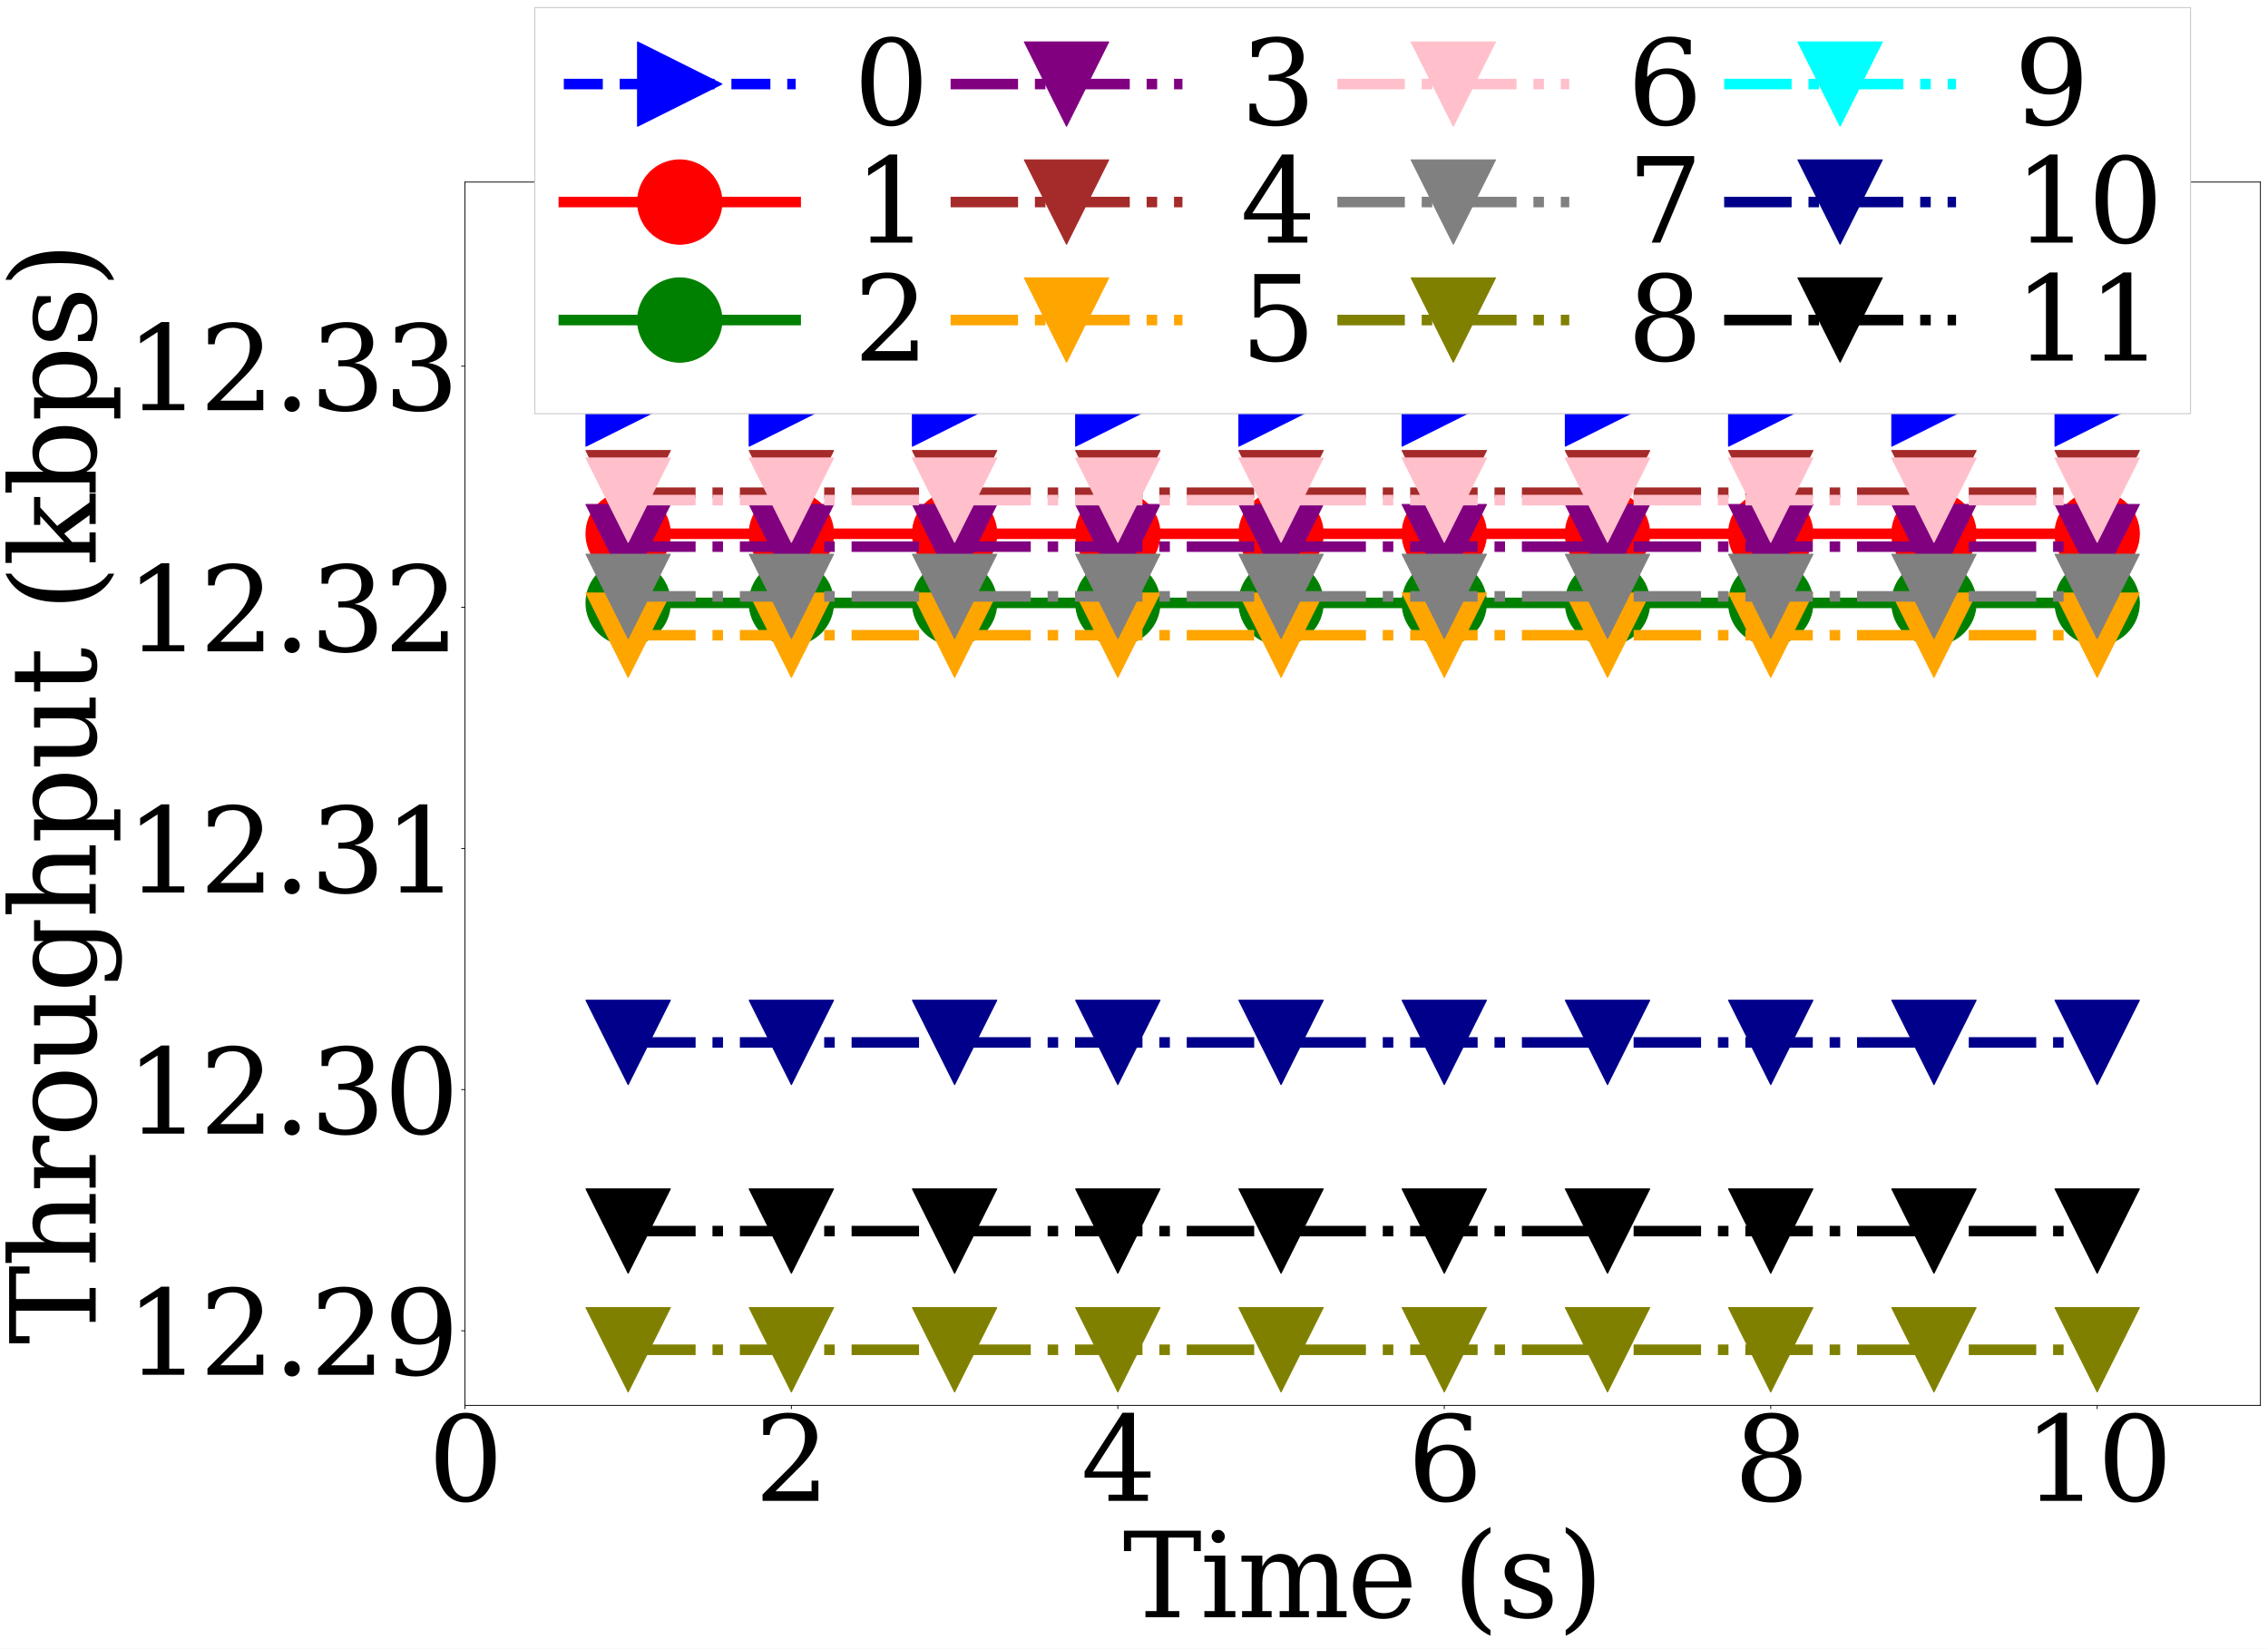 <?xml version="1.0" encoding="utf-8" standalone="no"?>
<!DOCTYPE svg PUBLIC "-//W3C//DTD SVG 1.1//EN"
  "http://www.w3.org/Graphics/SVG/1.1/DTD/svg11.dtd">
<svg xmlns:xlink="http://www.w3.org/1999/xlink" width="2151.923pt" height="1564.803pt" viewBox="0 0 2151.923 1564.803" xmlns="http://www.w3.org/2000/svg" version="1.1">
 <rect x="0" y="0" width="2151.923" height="1564.803" fill="#333333" stroke="none"/>
 <defs>
  <style type="text/css">*{stroke-linejoin: round; stroke-linecap: butt}</style>
 </defs>
 <g id="figure_1">
  <g id="patch_1">
   <path d="M 0 1564.803 
L 2151.923 1564.803 
L 2151.923 0 
L 0 0 
z
" style="fill: #ffffff; stroke: #ffffff; stroke-linejoin: miter"/>
  </g>
  <g id="axes_1">
   <g id="patch_2">
    <path d="M 441.133 1333.684 
L 2144.723 1333.684 
L 2144.723 172.773 
L 441.133 172.773 
z
" style="fill: #ffffff"/>
   </g>
   <g id="matplotlib.axis_1">
    <g id="xtick_1">
     <g id="line2d_1">
      <defs>
       <path id="m728b910c43" d="M 0 0 
L 0 3.5 
" style="stroke: #000000; stroke-width: 0.8"/>
      </defs>
      <g>
       <use xlink:href="#m728b910c43" x="441.133" y="1333.684" style="stroke: #000000; stroke-width: 0.8"/>
      </g>
     </g>
     <g id="text_1">
      <!-- 0 -->
      <g transform="translate(406.139 1424.267) scale(1.1 -1.1)">
       <defs>
        <path id="DejaVuSerif-30" d="M 2034 219 
Q 2513 219 2750 744 
Q 2988 1269 2988 2328 
Q 2988 3391 2750 3916 
Q 2513 4441 2034 4441 
Q 1556 4441 1318 3916 
Q 1081 3391 1081 2328 
Q 1081 1269 1318 744 
Q 1556 219 2034 219 
z
M 2034 -91 
Q 1275 -91 848 546 
Q 422 1184 422 2328 
Q 422 3475 848 4112 
Q 1275 4750 2034 4750 
Q 2797 4750 3222 4112 
Q 3647 3475 3647 2328 
Q 3647 1184 3222 546 
Q 2797 -91 2034 -91 
z
" transform="scale(0.016)"/>
       </defs>
       <use xlink:href="#DejaVuSerif-30"/>
      </g>
     </g>
    </g>
    <g id="xtick_2">
     <g id="line2d_2">
      <g>
       <use xlink:href="#m728b910c43" x="750.876" y="1333.684" style="stroke: #000000; stroke-width: 0.8"/>
      </g>
     </g>
     <g id="text_2">
      <!-- 2 -->
      <g transform="translate(715.883 1424.267) scale(1.1 -1.1)">
       <defs>
        <path id="DejaVuSerif-32" d="M 819 3553 
L 469 3553 
L 469 4384 
Q 803 4563 1142 4656 
Q 1481 4750 1806 4750 
Q 2534 4750 2956 4397 
Q 3378 4044 3378 3438 
Q 3378 2753 2422 1800 
Q 2347 1728 2309 1691 
L 1131 513 
L 3078 513 
L 3078 1088 
L 3444 1088 
L 3444 0 
L 434 0 
L 434 341 
L 1850 1753 
Q 2319 2222 2519 2614 
Q 2719 3006 2719 3438 
Q 2719 3909 2473 4175 
Q 2228 4441 1797 4441 
Q 1350 4441 1106 4219 
Q 863 3997 819 3553 
z
" transform="scale(0.016)"/>
       </defs>
       <use xlink:href="#DejaVuSerif-32"/>
      </g>
     </g>
    </g>
    <g id="xtick_3">
     <g id="line2d_3">
      <g>
       <use xlink:href="#m728b910c43" x="1060.62" y="1333.684" style="stroke: #000000; stroke-width: 0.8"/>
      </g>
     </g>
     <g id="text_3">
      <!-- 4 -->
      <g transform="translate(1025.626 1424.267) scale(1.1 -1.1)">
       <defs>
        <path id="DejaVuSerif-34" d="M 2234 1581 
L 2234 4063 
L 641 1581 
L 2234 1581 
z
M 3609 0 
L 1484 0 
L 1484 331 
L 2234 331 
L 2234 1247 
L 197 1247 
L 197 1588 
L 2241 4750 
L 2859 4750 
L 2859 1581 
L 3750 1581 
L 3750 1247 
L 2859 1247 
L 2859 331 
L 3609 331 
L 3609 0 
z
" transform="scale(0.016)"/>
       </defs>
       <use xlink:href="#DejaVuSerif-34"/>
      </g>
     </g>
    </g>
    <g id="xtick_4">
     <g id="line2d_4">
      <g>
       <use xlink:href="#m728b910c43" x="1370.364" y="1333.684" style="stroke: #000000; stroke-width: 0.8"/>
      </g>
     </g>
     <g id="text_4">
      <!-- 6 -->
      <g transform="translate(1335.37 1424.267) scale(1.1 -1.1)">
       <defs>
        <path id="DejaVuSerif-36" d="M 2094 219 
Q 2534 219 2771 542 
Q 3009 866 3009 1472 
Q 3009 2078 2771 2401 
Q 2534 2725 2094 2725 
Q 1647 2725 1412 2412 
Q 1178 2100 1178 1509 
Q 1178 888 1415 553 
Q 1653 219 2094 219 
z
M 1075 2569 
Q 1288 2803 1556 2918 
Q 1825 3034 2163 3034 
Q 2859 3034 3264 2615 
Q 3669 2197 3669 1472 
Q 3669 763 3233 336 
Q 2797 -91 2069 -91 
Q 1278 -91 853 498 
Q 428 1088 428 2181 
Q 428 3406 931 4078 
Q 1434 4750 2350 4750 
Q 2597 4750 2869 4703 
Q 3141 4656 3425 4563 
L 3425 3794 
L 3072 3794 
Q 3034 4109 2831 4275 
Q 2628 4441 2284 4441 
Q 1678 4441 1381 3981 
Q 1084 3522 1075 2569 
z
" transform="scale(0.016)"/>
       </defs>
       <use xlink:href="#DejaVuSerif-36"/>
      </g>
     </g>
    </g>
    <g id="xtick_5">
     <g id="line2d_5">
      <g>
       <use xlink:href="#m728b910c43" x="1680.107" y="1333.684" style="stroke: #000000; stroke-width: 0.8"/>
      </g>
     </g>
     <g id="text_5">
      <!-- 8 -->
      <g transform="translate(1645.114 1424.267) scale(1.1 -1.1)">
       <defs>
        <path id="DejaVuSerif-38" d="M 2981 1275 
Q 2981 1775 2732 2051 
Q 2484 2328 2034 2328 
Q 1584 2328 1336 2051 
Q 1088 1775 1088 1275 
Q 1088 772 1336 495 
Q 1584 219 2034 219 
Q 2484 219 2732 495 
Q 2981 772 2981 1275 
z
M 2853 3541 
Q 2853 3966 2637 4203 
Q 2422 4441 2034 4441 
Q 1650 4441 1433 4203 
Q 1216 3966 1216 3541 
Q 1216 3113 1433 2875 
Q 1650 2638 2034 2638 
Q 2422 2638 2637 2875 
Q 2853 3113 2853 3541 
z
M 2516 2484 
Q 3047 2413 3344 2092 
Q 3641 1772 3641 1275 
Q 3641 619 3225 264 
Q 2809 -91 2034 -91 
Q 1263 -91 845 264 
Q 428 619 428 1275 
Q 428 1772 725 2092 
Q 1022 2413 1556 2484 
Q 1084 2569 832 2842 
Q 581 3116 581 3541 
Q 581 4103 968 4426 
Q 1356 4750 2034 4750 
Q 2713 4750 3100 4426 
Q 3488 4103 3488 3541 
Q 3488 3116 3236 2842 
Q 2984 2569 2516 2484 
z
" transform="scale(0.016)"/>
       </defs>
       <use xlink:href="#DejaVuSerif-38"/>
      </g>
     </g>
    </g>
    <g id="xtick_6">
     <g id="line2d_6">
      <g>
       <use xlink:href="#m728b910c43" x="1989.851" y="1333.684" style="stroke: #000000; stroke-width: 0.8"/>
      </g>
     </g>
     <g id="text_6">
      <!-- 10 -->
      <g transform="translate(1919.863 1424.267) scale(1.1 -1.1)">
       <defs>
        <path id="DejaVuSerif-31" d="M 909 0 
L 909 331 
L 1722 331 
L 1722 4213 
L 781 3603 
L 781 4013 
L 1919 4750 
L 2350 4750 
L 2350 331 
L 3163 331 
L 3163 0 
L 909 0 
z
" transform="scale(0.016)"/>
       </defs>
       <use xlink:href="#DejaVuSerif-31"/>
       <use xlink:href="#DejaVuSerif-30" x="63.623"/>
      </g>
     </g>
    </g>
    <g id="text_7">
     <!-- Time (s) -->
     <g transform="translate(1065.322 1534.726) scale(1.1 -1.1)">
      <defs>
       <path id="DejaVuSerif-54" d="M 1222 0 
L 1222 331 
L 1819 331 
L 1819 4294 
L 447 4294 
L 447 3566 
L 63 3566 
L 63 4666 
L 4206 4666 
L 4206 3566 
L 3822 3566 
L 3822 4294 
L 2450 4294 
L 2450 331 
L 3047 331 
L 3047 0 
L 1222 0 
z
" transform="scale(0.016)"/>
       <path id="DejaVuSerif-69" d="M 622 4353 
Q 622 4497 726 4603 
Q 831 4709 978 4709 
Q 1122 4709 1226 4603 
Q 1331 4497 1331 4353 
Q 1331 4206 1228 4103 
Q 1125 4000 978 4000 
Q 831 4000 726 4103 
Q 622 4206 622 4353 
z
M 1356 331 
L 1900 331 
L 1900 0 
L 231 0 
L 231 331 
L 781 331 
L 781 2988 
L 231 2988 
L 231 3322 
L 1356 3322 
L 1356 331 
z
" transform="scale(0.016)"/>
       <path id="DejaVuSerif-6d" d="M 3316 2675 
Q 3481 3041 3739 3227 
Q 3997 3413 4341 3413 
Q 4863 3413 5119 3089 
Q 5375 2766 5375 2113 
L 5375 331 
L 5894 331 
L 5894 0 
L 4300 0 
L 4300 331 
L 4800 331 
L 4800 2047 
Q 4800 2556 4650 2772 
Q 4500 2988 4153 2988 
Q 3769 2988 3567 2697 
Q 3366 2406 3366 1850 
L 3366 331 
L 3866 331 
L 3866 0 
L 2291 0 
L 2291 331 
L 2791 331 
L 2791 2069 
Q 2791 2566 2641 2777 
Q 2491 2988 2144 2988 
Q 1759 2988 1557 2697 
Q 1356 2406 1356 1850 
L 1356 331 
L 1856 331 
L 1856 0 
L 263 0 
L 263 331 
L 781 331 
L 781 2994 
L 231 2994 
L 231 3322 
L 1356 3322 
L 1356 2731 
Q 1516 3063 1762 3238 
Q 2009 3413 2322 3413 
Q 2709 3413 2968 3220 
Q 3228 3028 3316 2675 
z
" transform="scale(0.016)"/>
       <path id="DejaVuSerif-65" d="M 3469 1600 
L 991 1600 
L 991 1575 
Q 991 903 1244 561 
Q 1497 219 1991 219 
Q 2369 219 2611 417 
Q 2853 616 2950 1006 
L 3413 1006 
Q 3275 459 2904 184 
Q 2534 -91 1931 -91 
Q 1203 -91 761 389 
Q 319 869 319 1663 
Q 319 2450 753 2931 
Q 1188 3413 1894 3413 
Q 2647 3413 3050 2948 
Q 3453 2484 3469 1600 
z
M 2791 1931 
Q 2772 2513 2545 2808 
Q 2319 3103 1894 3103 
Q 1497 3103 1269 2806 
Q 1041 2509 991 1931 
L 2791 1931 
z
" transform="scale(0.016)"/>
       <path id="DejaVuSerif-20" transform="scale(0.016)"/>
       <path id="DejaVuSerif-28" d="M 2041 -997 
Q 1281 -656 893 83 
Q 506 822 506 1931 
Q 506 3044 893 3783 
Q 1281 4522 2041 4863 
L 2041 4556 
Q 1559 4225 1350 3623 
Q 1141 3022 1141 1931 
Q 1141 844 1350 242 
Q 1559 -359 2041 -691 
L 2041 -997 
z
" transform="scale(0.016)"/>
       <path id="DejaVuSerif-73" d="M 359 184 
L 359 959 
L 691 959 
Q 703 588 923 403 
Q 1144 219 1575 219 
Q 1963 219 2166 364 
Q 2369 509 2369 788 
Q 2369 1006 2220 1140 
Q 2072 1275 1594 1428 
L 1178 1569 
Q 750 1706 558 1912 
Q 366 2119 366 2438 
Q 366 2894 700 3153 
Q 1034 3413 1625 3413 
Q 1888 3413 2178 3344 
Q 2469 3275 2778 3144 
L 2778 2419 
L 2447 2419 
Q 2434 2741 2221 2922 
Q 2009 3103 1644 3103 
Q 1281 3103 1095 2975 
Q 909 2847 909 2591 
Q 909 2381 1050 2254 
Q 1191 2128 1613 1997 
L 2069 1856 
Q 2541 1709 2748 1489 
Q 2956 1269 2956 922 
Q 2956 450 2595 179 
Q 2234 -91 1600 -91 
Q 1278 -91 972 -22 
Q 666 47 359 184 
z
" transform="scale(0.016)"/>
       <path id="DejaVuSerif-29" d="M 453 -997 
L 453 -691 
Q 934 -359 1145 242 
Q 1356 844 1356 1931 
Q 1356 3022 1145 3623 
Q 934 4225 453 4556 
L 453 4863 
Q 1216 4522 1603 3783 
Q 1991 3044 1991 1931 
Q 1991 822 1603 83 
Q 1216 -656 453 -997 
z
" transform="scale(0.016)"/>
      </defs>
      <use xlink:href="#DejaVuSerif-54"/>
      <use xlink:href="#DejaVuSerif-69" x="66.699"/>
      <use xlink:href="#DejaVuSerif-6d" x="98.682"/>
      <use xlink:href="#DejaVuSerif-65" x="193.506"/>
      <use xlink:href="#DejaVuSerif-20" x="252.686"/>
      <use xlink:href="#DejaVuSerif-28" x="284.473"/>
      <use xlink:href="#DejaVuSerif-73" x="323.486"/>
      <use xlink:href="#DejaVuSerif-29" x="374.805"/>
     </g>
    </g>
   </g>
   <g id="matplotlib.axis_2">
    <g id="ytick_1">
     <g id="line2d_7">
      <defs>
       <path id="mc3f82af34d" d="M 0 0 
L -3.5 0 
" style="stroke: #000000; stroke-width: 0.8"/>
      </defs>
      <g>
       <use xlink:href="#mc3f82af34d" x="441.133" y="1262.864" style="stroke: #000000; stroke-width: 0.8"/>
      </g>
     </g>
     <g id="text_8">
      <!-- 12.29 -->
      <g transform="translate(119.223 1304.655) scale(1.1 -1.1)">
       <defs>
        <path id="DejaVuSerif-2e" d="M 603 325 
Q 603 500 722 622 
Q 841 744 1019 744 
Q 1191 744 1312 622 
Q 1434 500 1434 325 
Q 1434 153 1312 31 
Q 1191 -91 1019 -91 
Q 841 -91 722 29 
Q 603 150 603 325 
z
" transform="scale(0.016)"/>
        <path id="DejaVuSerif-39" d="M 2994 2091 
Q 2784 1856 2512 1740 
Q 2241 1625 1900 1625 
Q 1206 1625 804 2044 
Q 403 2463 403 3188 
Q 403 3897 839 4323 
Q 1275 4750 2003 4750 
Q 2794 4750 3217 4161 
Q 3641 3572 3641 2478 
Q 3641 1253 3137 581 
Q 2634 -91 1722 -91 
Q 1475 -91 1203 -44 
Q 931 3 647 97 
L 647 872 
L 997 872 
Q 1038 556 1241 387 
Q 1444 219 1784 219 
Q 2391 219 2687 676 
Q 2984 1134 2994 2091 
z
M 1978 4441 
Q 1534 4441 1298 4117 
Q 1063 3794 1063 3188 
Q 1063 2581 1298 2256 
Q 1534 1931 1978 1931 
Q 2422 1931 2658 2245 
Q 2894 2559 2894 3150 
Q 2894 3772 2656 4106 
Q 2419 4441 1978 4441 
z
" transform="scale(0.016)"/>
       </defs>
       <use xlink:href="#DejaVuSerif-31"/>
       <use xlink:href="#DejaVuSerif-32" x="63.623"/>
       <use xlink:href="#DejaVuSerif-2e" x="127.246"/>
       <use xlink:href="#DejaVuSerif-32" x="159.033"/>
       <use xlink:href="#DejaVuSerif-39" x="222.656"/>
      </g>
     </g>
    </g>
    <g id="ytick_2">
     <g id="line2d_8">
      <g>
       <use xlink:href="#mc3f82af34d" x="441.133" y="1034.012" style="stroke: #000000; stroke-width: 0.8"/>
      </g>
     </g>
     <g id="text_9">
      <!-- 12.30 -->
      <g transform="translate(119.223 1075.803) scale(1.1 -1.1)">
       <defs>
        <path id="DejaVuSerif-33" d="M 622 4469 
Q 988 4606 1323 4678 
Q 1659 4750 1953 4750 
Q 2638 4750 3022 4454 
Q 3406 4159 3406 3634 
Q 3406 3213 3140 2930 
Q 2875 2647 2388 2547 
Q 2963 2466 3280 2130 
Q 3597 1794 3597 1259 
Q 3597 606 3158 257 
Q 2719 -91 1894 -91 
Q 1528 -91 1179 -12 
Q 831 66 488 225 
L 488 1131 
L 838 1131 
Q 869 681 1141 450 
Q 1413 219 1906 219 
Q 2384 219 2661 495 
Q 2938 772 2938 1253 
Q 2938 1803 2653 2086 
Q 2369 2369 1819 2369 
L 1522 2369 
L 1522 2688 
L 1678 2688 
Q 2225 2688 2498 2914 
Q 2772 3141 2772 3597 
Q 2772 4006 2547 4223 
Q 2322 4441 1900 4441 
Q 1478 4441 1245 4241 
Q 1013 4041 972 3647 
L 622 3647 
L 622 4469 
z
" transform="scale(0.016)"/>
       </defs>
       <use xlink:href="#DejaVuSerif-31"/>
       <use xlink:href="#DejaVuSerif-32" x="63.623"/>
       <use xlink:href="#DejaVuSerif-2e" x="127.246"/>
       <use xlink:href="#DejaVuSerif-33" x="159.033"/>
       <use xlink:href="#DejaVuSerif-30" x="222.656"/>
      </g>
     </g>
    </g>
    <g id="ytick_3">
     <g id="line2d_9">
      <g>
       <use xlink:href="#mc3f82af34d" x="441.133" y="805.16" style="stroke: #000000; stroke-width: 0.8"/>
      </g>
     </g>
     <g id="text_10">
      <!-- 12.31 -->
      <g transform="translate(119.223 846.952) scale(1.1 -1.1)">
       <use xlink:href="#DejaVuSerif-31"/>
       <use xlink:href="#DejaVuSerif-32" x="63.623"/>
       <use xlink:href="#DejaVuSerif-2e" x="127.246"/>
       <use xlink:href="#DejaVuSerif-33" x="159.033"/>
       <use xlink:href="#DejaVuSerif-31" x="222.656"/>
      </g>
     </g>
    </g>
    <g id="ytick_4">
     <g id="line2d_10">
      <g>
       <use xlink:href="#mc3f82af34d" x="441.133" y="576.308" style="stroke: #000000; stroke-width: 0.8"/>
      </g>
     </g>
     <g id="text_11">
      <!-- 12.32 -->
      <g transform="translate(119.223 618.1) scale(1.1 -1.1)">
       <use xlink:href="#DejaVuSerif-31"/>
       <use xlink:href="#DejaVuSerif-32" x="63.623"/>
       <use xlink:href="#DejaVuSerif-2e" x="127.246"/>
       <use xlink:href="#DejaVuSerif-33" x="159.033"/>
       <use xlink:href="#DejaVuSerif-32" x="222.656"/>
      </g>
     </g>
    </g>
    <g id="ytick_5">
     <g id="line2d_11">
      <g>
       <use xlink:href="#mc3f82af34d" x="441.133" y="347.457" style="stroke: #000000; stroke-width: 0.8"/>
      </g>
     </g>
     <g id="text_12">
      <!-- 12.33 -->
      <g transform="translate(119.223 389.248) scale(1.1 -1.1)">
       <use xlink:href="#DejaVuSerif-31"/>
       <use xlink:href="#DejaVuSerif-32" x="63.623"/>
       <use xlink:href="#DejaVuSerif-2e" x="127.246"/>
       <use xlink:href="#DejaVuSerif-33" x="159.033"/>
       <use xlink:href="#DejaVuSerif-33" x="222.656"/>
      </g>
     </g>
    </g>
    <g id="text_13">
     <!-- Throughput (kbps) -->
     <g transform="translate(90.783 1275.892) rotate(-90) scale(1.1 -1.1)">
      <defs>
       <path id="DejaVuSerif-68" d="M 263 0 
L 263 331 
L 781 331 
L 781 4531 
L 231 4531 
L 231 4863 
L 1356 4863 
L 1356 2731 
Q 1516 3069 1770 3241 
Q 2025 3413 2363 3413 
Q 2913 3413 3172 3097 
Q 3431 2781 3431 2113 
L 3431 331 
L 3944 331 
L 3944 0 
L 2356 0 
L 2356 331 
L 2853 331 
L 2853 1931 
Q 2853 2541 2704 2764 
Q 2556 2988 2175 2988 
Q 1775 2988 1565 2697 
Q 1356 2406 1356 1850 
L 1356 331 
L 1856 331 
L 1856 0 
L 263 0 
z
" transform="scale(0.016)"/>
       <path id="DejaVuSerif-72" d="M 3059 3328 
L 3059 2497 
L 2728 2497 
Q 2713 2744 2591 2866 
Q 2469 2988 2234 2988 
Q 1809 2988 1582 2694 
Q 1356 2400 1356 1850 
L 1356 331 
L 2022 331 
L 2022 0 
L 263 0 
L 263 331 
L 781 331 
L 781 2994 
L 231 2994 
L 231 3322 
L 1356 3322 
L 1356 2731 
Q 1525 3078 1790 3245 
Q 2056 3413 2438 3413 
Q 2578 3413 2733 3391 
Q 2888 3369 3059 3328 
z
" transform="scale(0.016)"/>
       <path id="DejaVuSerif-6f" d="M 1925 219 
Q 2388 219 2623 584 
Q 2859 950 2859 1663 
Q 2859 2375 2623 2739 
Q 2388 3103 1925 3103 
Q 1463 3103 1227 2739 
Q 991 2375 991 1663 
Q 991 950 1228 584 
Q 1466 219 1925 219 
z
M 1925 -91 
Q 1200 -91 759 389 
Q 319 869 319 1663 
Q 319 2456 758 2934 
Q 1197 3413 1925 3413 
Q 2653 3413 3092 2934 
Q 3531 2456 3531 1663 
Q 3531 869 3092 389 
Q 2653 -91 1925 -91 
z
" transform="scale(0.016)"/>
       <path id="DejaVuSerif-75" d="M 2266 3322 
L 3341 3322 
L 3341 331 
L 3884 331 
L 3884 0 
L 2766 0 
L 2766 588 
Q 2606 256 2353 82 
Q 2100 -91 1766 -91 
Q 1213 -91 952 223 
Q 691 538 691 1209 
L 691 2988 
L 172 2988 
L 172 3322 
L 1269 3322 
L 1269 1388 
Q 1269 781 1417 556 
Q 1566 331 1947 331 
Q 2347 331 2556 625 
Q 2766 919 2766 1478 
L 2766 2988 
L 2266 2988 
L 2266 3322 
z
" transform="scale(0.016)"/>
       <path id="DejaVuSerif-67" d="M 3359 2988 
L 3359 72 
Q 3359 -644 2965 -1033 
Q 2572 -1422 1844 -1422 
Q 1516 -1422 1216 -1362 
Q 916 -1303 641 -1184 
L 641 -488 
L 941 -488 
Q 997 -813 1206 -963 
Q 1416 -1113 1806 -1113 
Q 2313 -1113 2548 -827 
Q 2784 -541 2784 72 
L 2784 519 
Q 2616 206 2355 57 
Q 2094 -91 1709 -91 
Q 1097 -91 708 395 
Q 319 881 319 1663 
Q 319 2444 706 2928 
Q 1094 3413 1709 3413 
Q 2094 3413 2355 3264 
Q 2616 3116 2784 2803 
L 2784 3322 
L 3909 3322 
L 3909 2988 
L 3359 2988 
z
M 2784 1825 
Q 2784 2422 2554 2737 
Q 2325 3053 1888 3053 
Q 1444 3053 1217 2703 
Q 991 2353 991 1663 
Q 991 975 1217 622 
Q 1444 269 1888 269 
Q 2325 269 2554 583 
Q 2784 897 2784 1497 
L 2784 1825 
z
" transform="scale(0.016)"/>
       <path id="DejaVuSerif-70" d="M 1313 1825 
L 1313 1497 
Q 1313 897 1542 583 
Q 1772 269 2209 269 
Q 2650 269 2876 622 
Q 3103 975 3103 1663 
Q 3103 2353 2876 2703 
Q 2650 3053 2209 3053 
Q 1772 3053 1542 2737 
Q 1313 2422 1313 1825 
z
M 738 2988 
L 184 2988 
L 184 3322 
L 1313 3322 
L 1313 2803 
Q 1481 3116 1742 3264 
Q 2003 3413 2388 3413 
Q 3000 3413 3387 2928 
Q 3775 2444 3775 1663 
Q 3775 881 3387 395 
Q 3000 -91 2388 -91 
Q 2003 -91 1742 57 
Q 1481 206 1313 519 
L 1313 -997 
L 1856 -997 
L 1856 -1331 
L 184 -1331 
L 184 -997 
L 738 -997 
L 738 2988 
z
" transform="scale(0.016)"/>
       <path id="DejaVuSerif-74" d="M 691 2988 
L 184 2988 
L 184 3322 
L 691 3322 
L 691 4353 
L 1269 4353 
L 1269 3322 
L 2350 3322 
L 2350 2988 
L 1269 2988 
L 1269 878 
Q 1269 456 1350 337 
Q 1431 219 1650 219 
Q 1875 219 1978 351 
Q 2081 484 2088 781 
L 2522 781 
Q 2497 328 2275 118 
Q 2053 -91 1600 -91 
Q 1103 -91 897 129 
Q 691 350 691 878 
L 691 2988 
z
" transform="scale(0.016)"/>
       <path id="DejaVuSerif-6b" d="M 1831 0 
L 219 0 
L 219 331 
L 738 331 
L 738 4531 
L 184 4531 
L 184 4863 
L 1313 4863 
L 1313 1697 
L 2713 2988 
L 2234 2988 
L 2234 3322 
L 3738 3322 
L 3738 2988 
L 3169 2988 
L 2181 2075 
L 3444 331 
L 3922 331 
L 3922 0 
L 2284 0 
L 2284 331 
L 2759 331 
L 1766 1697 
L 1313 1275 
L 1313 331 
L 1831 331 
L 1831 0 
z
" transform="scale(0.016)"/>
       <path id="DejaVuSerif-62" d="M 738 331 
L 738 4531 
L 184 4531 
L 184 4863 
L 1313 4863 
L 1313 2803 
Q 1481 3116 1742 3264 
Q 2003 3413 2388 3413 
Q 3000 3413 3387 2928 
Q 3775 2444 3775 1663 
Q 3775 881 3387 395 
Q 3000 -91 2388 -91 
Q 2003 -91 1742 57 
Q 1481 206 1313 519 
L 1313 0 
L 184 0 
L 184 331 
L 738 331 
z
M 1313 1497 
Q 1313 897 1542 583 
Q 1772 269 2209 269 
Q 2650 269 2876 622 
Q 3103 975 3103 1663 
Q 3103 2353 2876 2703 
Q 2650 3053 2209 3053 
Q 1772 3053 1542 2737 
Q 1313 2422 1313 1825 
L 1313 1497 
z
" transform="scale(0.016)"/>
      </defs>
      <use xlink:href="#DejaVuSerif-54"/>
      <use xlink:href="#DejaVuSerif-68" x="66.699"/>
      <use xlink:href="#DejaVuSerif-72" x="131.104"/>
      <use xlink:href="#DejaVuSerif-6f" x="178.906"/>
      <use xlink:href="#DejaVuSerif-75" x="239.111"/>
      <use xlink:href="#DejaVuSerif-67" x="303.516"/>
      <use xlink:href="#DejaVuSerif-68" x="367.529"/>
      <use xlink:href="#DejaVuSerif-70" x="431.934"/>
      <use xlink:href="#DejaVuSerif-75" x="495.947"/>
      <use xlink:href="#DejaVuSerif-74" x="560.352"/>
      <use xlink:href="#DejaVuSerif-20" x="600.537"/>
      <use xlink:href="#DejaVuSerif-28" x="632.324"/>
      <use xlink:href="#DejaVuSerif-6b" x="671.338"/>
      <use xlink:href="#DejaVuSerif-62" x="731.934"/>
      <use xlink:href="#DejaVuSerif-70" x="795.947"/>
      <use xlink:href="#DejaVuSerif-73" x="859.961"/>
      <use xlink:href="#DejaVuSerif-29" x="911.279"/>
     </g>
    </g>
   </g>
   <g id="line2d_12">
    <path d="M 596.005 383.415 
L 750.876 383.415 
L 905.748 383.415 
L 1060.62 383.415 
L 1215.492 383.415 
L 1370.364 383.415 
L 1525.236 383.415 
L 1680.107 383.415 
L 1834.979 383.415 
L 1989.851 383.415 
" clip-path="url(#p6a4ba7fbf6)" style="fill: none; stroke-dasharray: 37,16; stroke-dashoffset: 0; stroke: #0000ff; stroke-width: 10"/>
    <defs>
     <path id="m050c386d4c" d="M 40 0 
L -40 -40 
L -40 40 
z
" style="stroke: #0000ff; stroke-linejoin: miter"/>
    </defs>
    <g clip-path="url(#p6a4ba7fbf6)">
     <use xlink:href="#m050c386d4c" x="596.005" y="383.415" style="fill: #0000ff; stroke: #0000ff; stroke-linejoin: miter"/>
     <use xlink:href="#m050c386d4c" x="750.876" y="383.415" style="fill: #0000ff; stroke: #0000ff; stroke-linejoin: miter"/>
     <use xlink:href="#m050c386d4c" x="905.748" y="383.415" style="fill: #0000ff; stroke: #0000ff; stroke-linejoin: miter"/>
     <use xlink:href="#m050c386d4c" x="1060.62" y="383.415" style="fill: #0000ff; stroke: #0000ff; stroke-linejoin: miter"/>
     <use xlink:href="#m050c386d4c" x="1215.492" y="383.415" style="fill: #0000ff; stroke: #0000ff; stroke-linejoin: miter"/>
     <use xlink:href="#m050c386d4c" x="1370.364" y="383.415" style="fill: #0000ff; stroke: #0000ff; stroke-linejoin: miter"/>
     <use xlink:href="#m050c386d4c" x="1525.236" y="383.415" style="fill: #0000ff; stroke: #0000ff; stroke-linejoin: miter"/>
     <use xlink:href="#m050c386d4c" x="1680.107" y="383.415" style="fill: #0000ff; stroke: #0000ff; stroke-linejoin: miter"/>
     <use xlink:href="#m050c386d4c" x="1834.979" y="383.415" style="fill: #0000ff; stroke: #0000ff; stroke-linejoin: miter"/>
     <use xlink:href="#m050c386d4c" x="1989.851" y="383.415" style="fill: #0000ff; stroke: #0000ff; stroke-linejoin: miter"/>
    </g>
   </g>
   <g id="line2d_13">
    <path d="M 596.005 506.538 
L 750.876 506.538 
L 905.748 506.538 
L 1060.62 506.538 
L 1215.492 506.538 
L 1370.364 506.538 
L 1525.236 506.538 
L 1680.107 506.538 
L 1834.979 506.538 
L 1989.851 506.538 
" clip-path="url(#p6a4ba7fbf6)" style="fill: none; stroke: #ff0000; stroke-width: 10; stroke-linecap: square"/>
    <defs>
     <path id="m76ad9cc279" d="M 0 40 
C 10.608 40 20.783 35.785 28.284 28.284 
C 35.785 20.783 40 10.608 40 0 
C 40 -10.608 35.785 -20.783 28.284 -28.284 
C 20.783 -35.785 10.608 -40 0 -40 
C -10.608 -40 -20.783 -35.785 -28.284 -28.284 
C -35.785 -20.783 -40 -10.608 -40 0 
C -40 10.608 -35.785 20.783 -28.284 28.284 
C -20.783 35.785 -10.608 40 0 40 
z
" style="stroke: #ff0000"/>
    </defs>
    <g clip-path="url(#p6a4ba7fbf6)">
     <use xlink:href="#m76ad9cc279" x="596.005" y="506.538" style="fill: #ff0000; stroke: #ff0000"/>
     <use xlink:href="#m76ad9cc279" x="750.876" y="506.538" style="fill: #ff0000; stroke: #ff0000"/>
     <use xlink:href="#m76ad9cc279" x="905.748" y="506.538" style="fill: #ff0000; stroke: #ff0000"/>
     <use xlink:href="#m76ad9cc279" x="1060.62" y="506.538" style="fill: #ff0000; stroke: #ff0000"/>
     <use xlink:href="#m76ad9cc279" x="1215.492" y="506.538" style="fill: #ff0000; stroke: #ff0000"/>
     <use xlink:href="#m76ad9cc279" x="1370.364" y="506.538" style="fill: #ff0000; stroke: #ff0000"/>
     <use xlink:href="#m76ad9cc279" x="1525.236" y="506.538" style="fill: #ff0000; stroke: #ff0000"/>
     <use xlink:href="#m76ad9cc279" x="1680.107" y="506.538" style="fill: #ff0000; stroke: #ff0000"/>
     <use xlink:href="#m76ad9cc279" x="1834.979" y="506.538" style="fill: #ff0000; stroke: #ff0000"/>
     <use xlink:href="#m76ad9cc279" x="1989.851" y="506.538" style="fill: #ff0000; stroke: #ff0000"/>
    </g>
   </g>
   <g id="line2d_14">
    <path d="M 596.005 572.119 
L 750.876 572.119 
L 905.748 572.119 
L 1060.62 572.119 
L 1215.492 572.119 
L 1370.364 572.119 
L 1525.236 572.119 
L 1680.107 572.119 
L 1834.979 572.119 
L 1989.851 572.119 
" clip-path="url(#p6a4ba7fbf6)" style="fill: none; stroke: #008000; stroke-width: 10; stroke-linecap: square"/>
    <defs>
     <path id="md2ca71ced3" d="M 0 40 
C 10.608 40 20.783 35.785 28.284 28.284 
C 35.785 20.783 40 10.608 40 0 
C 40 -10.608 35.785 -20.783 28.284 -28.284 
C 20.783 -35.785 10.608 -40 0 -40 
C -10.608 -40 -20.783 -35.785 -28.284 -28.284 
C -35.785 -20.783 -40 -10.608 -40 0 
C -40 10.608 -35.785 20.783 -28.284 28.284 
C -20.783 35.785 -10.608 40 0 40 
z
" style="stroke: #008000"/>
    </defs>
    <g clip-path="url(#p6a4ba7fbf6)">
     <use xlink:href="#md2ca71ced3" x="596.005" y="572.119" style="fill: #008000; stroke: #008000"/>
     <use xlink:href="#md2ca71ced3" x="750.876" y="572.119" style="fill: #008000; stroke: #008000"/>
     <use xlink:href="#md2ca71ced3" x="905.748" y="572.119" style="fill: #008000; stroke: #008000"/>
     <use xlink:href="#md2ca71ced3" x="1060.62" y="572.119" style="fill: #008000; stroke: #008000"/>
     <use xlink:href="#md2ca71ced3" x="1215.492" y="572.119" style="fill: #008000; stroke: #008000"/>
     <use xlink:href="#md2ca71ced3" x="1370.364" y="572.119" style="fill: #008000; stroke: #008000"/>
     <use xlink:href="#md2ca71ced3" x="1525.236" y="572.119" style="fill: #008000; stroke: #008000"/>
     <use xlink:href="#md2ca71ced3" x="1680.107" y="572.119" style="fill: #008000; stroke: #008000"/>
     <use xlink:href="#md2ca71ced3" x="1834.979" y="572.119" style="fill: #008000; stroke: #008000"/>
     <use xlink:href="#md2ca71ced3" x="1989.851" y="572.119" style="fill: #008000; stroke: #008000"/>
    </g>
   </g>
   <g id="line2d_15">
    <path d="M 596.005 518.744 
L 750.876 518.744 
L 905.748 518.744 
L 1060.62 518.744 
L 1215.492 518.744 
L 1370.364 518.744 
L 1525.236 518.744 
L 1680.107 518.744 
L 1834.979 518.744 
L 1989.851 518.744 
" clip-path="url(#p6a4ba7fbf6)" style="fill: none; stroke-dasharray: 64,16,10,16; stroke-dashoffset: 0; stroke: #800080; stroke-width: 10"/>
    <defs>
     <path id="m4b7161d0a5" d="M -0 40 
L 40 -40 
L -40 -40 
z
" style="stroke: #800080; stroke-linejoin: miter"/>
    </defs>
    <g clip-path="url(#p6a4ba7fbf6)">
     <use xlink:href="#m4b7161d0a5" x="596.005" y="518.744" style="fill: #800080; stroke: #800080; stroke-linejoin: miter"/>
     <use xlink:href="#m4b7161d0a5" x="750.876" y="518.744" style="fill: #800080; stroke: #800080; stroke-linejoin: miter"/>
     <use xlink:href="#m4b7161d0a5" x="905.748" y="518.744" style="fill: #800080; stroke: #800080; stroke-linejoin: miter"/>
     <use xlink:href="#m4b7161d0a5" x="1060.62" y="518.744" style="fill: #800080; stroke: #800080; stroke-linejoin: miter"/>
     <use xlink:href="#m4b7161d0a5" x="1215.492" y="518.744" style="fill: #800080; stroke: #800080; stroke-linejoin: miter"/>
     <use xlink:href="#m4b7161d0a5" x="1370.364" y="518.744" style="fill: #800080; stroke: #800080; stroke-linejoin: miter"/>
     <use xlink:href="#m4b7161d0a5" x="1525.236" y="518.744" style="fill: #800080; stroke: #800080; stroke-linejoin: miter"/>
     <use xlink:href="#m4b7161d0a5" x="1680.107" y="518.744" style="fill: #800080; stroke: #800080; stroke-linejoin: miter"/>
     <use xlink:href="#m4b7161d0a5" x="1834.979" y="518.744" style="fill: #800080; stroke: #800080; stroke-linejoin: miter"/>
     <use xlink:href="#m4b7161d0a5" x="1989.851" y="518.744" style="fill: #800080; stroke: #800080; stroke-linejoin: miter"/>
    </g>
   </g>
   <g id="line2d_16">
    <path d="M 596.005 467.566 
L 750.876 467.566 
L 905.748 467.566 
L 1060.62 467.566 
L 1215.492 467.566 
L 1370.364 467.566 
L 1525.236 467.566 
L 1680.107 467.566 
L 1834.979 467.566 
L 1989.851 467.566 
" clip-path="url(#p6a4ba7fbf6)" style="fill: none; stroke-dasharray: 64,16,10,16; stroke-dashoffset: 0; stroke: #a52a2a; stroke-width: 10"/>
    <defs>
     <path id="mac18a5512e" d="M -0 40 
L 40 -40 
L -40 -40 
z
" style="stroke: #a52a2a; stroke-linejoin: miter"/>
    </defs>
    <g clip-path="url(#p6a4ba7fbf6)">
     <use xlink:href="#mac18a5512e" x="596.005" y="467.566" style="fill: #a52a2a; stroke: #a52a2a; stroke-linejoin: miter"/>
     <use xlink:href="#mac18a5512e" x="750.876" y="467.566" style="fill: #a52a2a; stroke: #a52a2a; stroke-linejoin: miter"/>
     <use xlink:href="#mac18a5512e" x="905.748" y="467.566" style="fill: #a52a2a; stroke: #a52a2a; stroke-linejoin: miter"/>
     <use xlink:href="#mac18a5512e" x="1060.62" y="467.566" style="fill: #a52a2a; stroke: #a52a2a; stroke-linejoin: miter"/>
     <use xlink:href="#mac18a5512e" x="1215.492" y="467.566" style="fill: #a52a2a; stroke: #a52a2a; stroke-linejoin: miter"/>
     <use xlink:href="#mac18a5512e" x="1370.364" y="467.566" style="fill: #a52a2a; stroke: #a52a2a; stroke-linejoin: miter"/>
     <use xlink:href="#mac18a5512e" x="1525.236" y="467.566" style="fill: #a52a2a; stroke: #a52a2a; stroke-linejoin: miter"/>
     <use xlink:href="#mac18a5512e" x="1680.107" y="467.566" style="fill: #a52a2a; stroke: #a52a2a; stroke-linejoin: miter"/>
     <use xlink:href="#mac18a5512e" x="1834.979" y="467.566" style="fill: #a52a2a; stroke: #a52a2a; stroke-linejoin: miter"/>
     <use xlink:href="#mac18a5512e" x="1989.851" y="467.566" style="fill: #a52a2a; stroke: #a52a2a; stroke-linejoin: miter"/>
    </g>
   </g>
   <g id="line2d_17">
    <path d="M 596.005 602.814 
L 750.876 602.814 
L 905.748 602.814 
L 1060.62 602.814 
L 1215.492 602.814 
L 1370.364 602.814 
L 1525.236 602.814 
L 1680.107 602.814 
L 1834.979 602.814 
L 1989.851 602.814 
" clip-path="url(#p6a4ba7fbf6)" style="fill: none; stroke-dasharray: 64,16,10,16; stroke-dashoffset: 0; stroke: #ffa500; stroke-width: 10"/>
    <defs>
     <path id="m10c6cb2e9d" d="M -0 40 
L 40 -40 
L -40 -40 
z
" style="stroke: #ffa500; stroke-linejoin: miter"/>
    </defs>
    <g clip-path="url(#p6a4ba7fbf6)">
     <use xlink:href="#m10c6cb2e9d" x="596.005" y="602.814" style="fill: #ffa500; stroke: #ffa500; stroke-linejoin: miter"/>
     <use xlink:href="#m10c6cb2e9d" x="750.876" y="602.814" style="fill: #ffa500; stroke: #ffa500; stroke-linejoin: miter"/>
     <use xlink:href="#m10c6cb2e9d" x="905.748" y="602.814" style="fill: #ffa500; stroke: #ffa500; stroke-linejoin: miter"/>
     <use xlink:href="#m10c6cb2e9d" x="1060.62" y="602.814" style="fill: #ffa500; stroke: #ffa500; stroke-linejoin: miter"/>
     <use xlink:href="#m10c6cb2e9d" x="1215.492" y="602.814" style="fill: #ffa500; stroke: #ffa500; stroke-linejoin: miter"/>
     <use xlink:href="#m10c6cb2e9d" x="1370.364" y="602.814" style="fill: #ffa500; stroke: #ffa500; stroke-linejoin: miter"/>
     <use xlink:href="#m10c6cb2e9d" x="1525.236" y="602.814" style="fill: #ffa500; stroke: #ffa500; stroke-linejoin: miter"/>
     <use xlink:href="#m10c6cb2e9d" x="1680.107" y="602.814" style="fill: #ffa500; stroke: #ffa500; stroke-linejoin: miter"/>
     <use xlink:href="#m10c6cb2e9d" x="1834.979" y="602.814" style="fill: #ffa500; stroke: #ffa500; stroke-linejoin: miter"/>
     <use xlink:href="#m10c6cb2e9d" x="1989.851" y="602.814" style="fill: #ffa500; stroke: #ffa500; stroke-linejoin: miter"/>
    </g>
   </g>
   <g id="line2d_18">
    <path d="M 596.005 474.605 
L 750.876 474.605 
L 905.748 474.605 
L 1060.62 474.605 
L 1215.492 474.605 
L 1370.364 474.605 
L 1525.236 474.605 
L 1680.107 474.605 
L 1834.979 474.605 
L 1989.851 474.605 
" clip-path="url(#p6a4ba7fbf6)" style="fill: none; stroke-dasharray: 64,16,10,16; stroke-dashoffset: 0; stroke: #ffc0cb; stroke-width: 10"/>
    <defs>
     <path id="m3df4f597b4" d="M -0 40 
L 40 -40 
L -40 -40 
z
" style="stroke: #ffc0cb; stroke-linejoin: miter"/>
    </defs>
    <g clip-path="url(#p6a4ba7fbf6)">
     <use xlink:href="#m3df4f597b4" x="596.005" y="474.605" style="fill: #ffc0cb; stroke: #ffc0cb; stroke-linejoin: miter"/>
     <use xlink:href="#m3df4f597b4" x="750.876" y="474.605" style="fill: #ffc0cb; stroke: #ffc0cb; stroke-linejoin: miter"/>
     <use xlink:href="#m3df4f597b4" x="905.748" y="474.605" style="fill: #ffc0cb; stroke: #ffc0cb; stroke-linejoin: miter"/>
     <use xlink:href="#m3df4f597b4" x="1060.62" y="474.605" style="fill: #ffc0cb; stroke: #ffc0cb; stroke-linejoin: miter"/>
     <use xlink:href="#m3df4f597b4" x="1215.492" y="474.605" style="fill: #ffc0cb; stroke: #ffc0cb; stroke-linejoin: miter"/>
     <use xlink:href="#m3df4f597b4" x="1370.364" y="474.605" style="fill: #ffc0cb; stroke: #ffc0cb; stroke-linejoin: miter"/>
     <use xlink:href="#m3df4f597b4" x="1525.236" y="474.605" style="fill: #ffc0cb; stroke: #ffc0cb; stroke-linejoin: miter"/>
     <use xlink:href="#m3df4f597b4" x="1680.107" y="474.605" style="fill: #ffc0cb; stroke: #ffc0cb; stroke-linejoin: miter"/>
     <use xlink:href="#m3df4f597b4" x="1834.979" y="474.605" style="fill: #ffc0cb; stroke: #ffc0cb; stroke-linejoin: miter"/>
     <use xlink:href="#m3df4f597b4" x="1989.851" y="474.605" style="fill: #ffc0cb; stroke: #ffc0cb; stroke-linejoin: miter"/>
    </g>
   </g>
   <g id="line2d_19">
    <path d="M 596.005 565.953 
L 750.876 565.953 
L 905.748 565.953 
L 1060.62 565.953 
L 1215.492 565.953 
L 1370.364 565.953 
L 1525.236 565.953 
L 1680.107 565.953 
L 1834.979 565.953 
L 1989.851 565.953 
" clip-path="url(#p6a4ba7fbf6)" style="fill: none; stroke-dasharray: 64,16,10,16; stroke-dashoffset: 0; stroke: #808080; stroke-width: 10"/>
    <defs>
     <path id="m29031a0178" d="M -0 40 
L 40 -40 
L -40 -40 
z
" style="stroke: #808080; stroke-linejoin: miter"/>
    </defs>
    <g clip-path="url(#p6a4ba7fbf6)">
     <use xlink:href="#m29031a0178" x="596.005" y="565.953" style="fill: #808080; stroke: #808080; stroke-linejoin: miter"/>
     <use xlink:href="#m29031a0178" x="750.876" y="565.953" style="fill: #808080; stroke: #808080; stroke-linejoin: miter"/>
     <use xlink:href="#m29031a0178" x="905.748" y="565.953" style="fill: #808080; stroke: #808080; stroke-linejoin: miter"/>
     <use xlink:href="#m29031a0178" x="1060.62" y="565.953" style="fill: #808080; stroke: #808080; stroke-linejoin: miter"/>
     <use xlink:href="#m29031a0178" x="1215.492" y="565.953" style="fill: #808080; stroke: #808080; stroke-linejoin: miter"/>
     <use xlink:href="#m29031a0178" x="1370.364" y="565.953" style="fill: #808080; stroke: #808080; stroke-linejoin: miter"/>
     <use xlink:href="#m29031a0178" x="1525.236" y="565.953" style="fill: #808080; stroke: #808080; stroke-linejoin: miter"/>
     <use xlink:href="#m29031a0178" x="1680.107" y="565.953" style="fill: #808080; stroke: #808080; stroke-linejoin: miter"/>
     <use xlink:href="#m29031a0178" x="1834.979" y="565.953" style="fill: #808080; stroke: #808080; stroke-linejoin: miter"/>
     <use xlink:href="#m29031a0178" x="1989.851" y="565.953" style="fill: #808080; stroke: #808080; stroke-linejoin: miter"/>
    </g>
   </g>
   <g id="line2d_20">
    <path d="M 596.005 1280.915 
L 750.876 1280.915 
L 905.748 1280.915 
L 1060.62 1280.915 
L 1215.492 1280.915 
L 1370.364 1280.915 
L 1525.236 1280.915 
L 1680.107 1280.915 
L 1834.979 1280.915 
L 1989.851 1280.915 
" clip-path="url(#p6a4ba7fbf6)" style="fill: none; stroke-dasharray: 64,16,10,16; stroke-dashoffset: 0; stroke: #808000; stroke-width: 10"/>
    <defs>
     <path id="m3fa58ee995" d="M -0 40 
L 40 -40 
L -40 -40 
z
" style="stroke: #808000; stroke-linejoin: miter"/>
    </defs>
    <g clip-path="url(#p6a4ba7fbf6)">
     <use xlink:href="#m3fa58ee995" x="596.005" y="1280.915" style="fill: #808000; stroke: #808000; stroke-linejoin: miter"/>
     <use xlink:href="#m3fa58ee995" x="750.876" y="1280.915" style="fill: #808000; stroke: #808000; stroke-linejoin: miter"/>
     <use xlink:href="#m3fa58ee995" x="905.748" y="1280.915" style="fill: #808000; stroke: #808000; stroke-linejoin: miter"/>
     <use xlink:href="#m3fa58ee995" x="1060.62" y="1280.915" style="fill: #808000; stroke: #808000; stroke-linejoin: miter"/>
     <use xlink:href="#m3fa58ee995" x="1215.492" y="1280.915" style="fill: #808000; stroke: #808000; stroke-linejoin: miter"/>
     <use xlink:href="#m3fa58ee995" x="1370.364" y="1280.915" style="fill: #808000; stroke: #808000; stroke-linejoin: miter"/>
     <use xlink:href="#m3fa58ee995" x="1525.236" y="1280.915" style="fill: #808000; stroke: #808000; stroke-linejoin: miter"/>
     <use xlink:href="#m3fa58ee995" x="1680.107" y="1280.915" style="fill: #808000; stroke: #808000; stroke-linejoin: miter"/>
     <use xlink:href="#m3fa58ee995" x="1834.979" y="1280.915" style="fill: #808000; stroke: #808000; stroke-linejoin: miter"/>
     <use xlink:href="#m3fa58ee995" x="1989.851" y="1280.915" style="fill: #808000; stroke: #808000; stroke-linejoin: miter"/>
    </g>
   </g>
   <g id="line2d_21">
    <path d="M 596.005 225.542 
L 750.876 225.542 
L 905.748 225.542 
L 1060.62 225.542 
L 1215.492 225.542 
L 1370.364 225.542 
L 1525.236 225.542 
L 1680.107 225.542 
L 1834.979 225.542 
L 1989.851 225.542 
" clip-path="url(#p6a4ba7fbf6)" style="fill: none; stroke-dasharray: 64,16,10,16; stroke-dashoffset: 0; stroke: #00ffff; stroke-width: 10"/>
    <defs>
     <path id="mb3c3ee0450" d="M -0 40 
L 40 -40 
L -40 -40 
z
" style="stroke: #00ffff; stroke-linejoin: miter"/>
    </defs>
    <g clip-path="url(#p6a4ba7fbf6)">
     <use xlink:href="#mb3c3ee0450" x="596.005" y="225.542" style="fill: #00ffff; stroke: #00ffff; stroke-linejoin: miter"/>
     <use xlink:href="#mb3c3ee0450" x="750.876" y="225.542" style="fill: #00ffff; stroke: #00ffff; stroke-linejoin: miter"/>
     <use xlink:href="#mb3c3ee0450" x="905.748" y="225.542" style="fill: #00ffff; stroke: #00ffff; stroke-linejoin: miter"/>
     <use xlink:href="#mb3c3ee0450" x="1060.62" y="225.542" style="fill: #00ffff; stroke: #00ffff; stroke-linejoin: miter"/>
     <use xlink:href="#mb3c3ee0450" x="1215.492" y="225.542" style="fill: #00ffff; stroke: #00ffff; stroke-linejoin: miter"/>
     <use xlink:href="#mb3c3ee0450" x="1370.364" y="225.542" style="fill: #00ffff; stroke: #00ffff; stroke-linejoin: miter"/>
     <use xlink:href="#mb3c3ee0450" x="1525.236" y="225.542" style="fill: #00ffff; stroke: #00ffff; stroke-linejoin: miter"/>
     <use xlink:href="#mb3c3ee0450" x="1680.107" y="225.542" style="fill: #00ffff; stroke: #00ffff; stroke-linejoin: miter"/>
     <use xlink:href="#mb3c3ee0450" x="1834.979" y="225.542" style="fill: #00ffff; stroke: #00ffff; stroke-linejoin: miter"/>
     <use xlink:href="#mb3c3ee0450" x="1989.851" y="225.542" style="fill: #00ffff; stroke: #00ffff; stroke-linejoin: miter"/>
    </g>
   </g>
   <g id="line2d_22">
    <path d="M 596.005 989.253 
L 750.876 989.253 
L 905.748 989.253 
L 1060.62 989.253 
L 1215.492 989.253 
L 1370.364 989.253 
L 1525.236 989.253 
L 1680.107 989.253 
L 1834.979 989.253 
L 1989.851 989.253 
" clip-path="url(#p6a4ba7fbf6)" style="fill: none; stroke-dasharray: 64,16,10,16; stroke-dashoffset: 0; stroke: #00008b; stroke-width: 10"/>
    <defs>
     <path id="m69ac227f43" d="M -0 40 
L 40 -40 
L -40 -40 
z
" style="stroke: #00008b; stroke-linejoin: miter"/>
    </defs>
    <g clip-path="url(#p6a4ba7fbf6)">
     <use xlink:href="#m69ac227f43" x="596.005" y="989.253" style="fill: #00008b; stroke: #00008b; stroke-linejoin: miter"/>
     <use xlink:href="#m69ac227f43" x="750.876" y="989.253" style="fill: #00008b; stroke: #00008b; stroke-linejoin: miter"/>
     <use xlink:href="#m69ac227f43" x="905.748" y="989.253" style="fill: #00008b; stroke: #00008b; stroke-linejoin: miter"/>
     <use xlink:href="#m69ac227f43" x="1060.62" y="989.253" style="fill: #00008b; stroke: #00008b; stroke-linejoin: miter"/>
     <use xlink:href="#m69ac227f43" x="1215.492" y="989.253" style="fill: #00008b; stroke: #00008b; stroke-linejoin: miter"/>
     <use xlink:href="#m69ac227f43" x="1370.364" y="989.253" style="fill: #00008b; stroke: #00008b; stroke-linejoin: miter"/>
     <use xlink:href="#m69ac227f43" x="1525.236" y="989.253" style="fill: #00008b; stroke: #00008b; stroke-linejoin: miter"/>
     <use xlink:href="#m69ac227f43" x="1680.107" y="989.253" style="fill: #00008b; stroke: #00008b; stroke-linejoin: miter"/>
     <use xlink:href="#m69ac227f43" x="1834.979" y="989.253" style="fill: #00008b; stroke: #00008b; stroke-linejoin: miter"/>
     <use xlink:href="#m69ac227f43" x="1989.851" y="989.253" style="fill: #00008b; stroke: #00008b; stroke-linejoin: miter"/>
    </g>
   </g>
   <g id="line2d_23">
    <path d="M 596.005 1168.283 
L 750.876 1168.283 
L 905.748 1168.283 
L 1060.62 1168.283 
L 1215.492 1168.283 
L 1370.364 1168.283 
L 1525.236 1168.283 
L 1680.107 1168.283 
L 1834.979 1168.283 
L 1989.851 1168.283 
" clip-path="url(#p6a4ba7fbf6)" style="fill: none; stroke-dasharray: 64,16,10,16; stroke-dashoffset: 0; stroke: #000000; stroke-width: 10"/>
    <defs>
     <path id="m52479a33bb" d="M -0 40 
L 40 -40 
L -40 -40 
z
" style="stroke: #000000; stroke-linejoin: miter"/>
    </defs>
    <g clip-path="url(#p6a4ba7fbf6)">
     <use xlink:href="#m52479a33bb" x="596.005" y="1168.283" style="stroke: #000000; stroke-linejoin: miter"/>
     <use xlink:href="#m52479a33bb" x="750.876" y="1168.283" style="stroke: #000000; stroke-linejoin: miter"/>
     <use xlink:href="#m52479a33bb" x="905.748" y="1168.283" style="stroke: #000000; stroke-linejoin: miter"/>
     <use xlink:href="#m52479a33bb" x="1060.62" y="1168.283" style="stroke: #000000; stroke-linejoin: miter"/>
     <use xlink:href="#m52479a33bb" x="1215.492" y="1168.283" style="stroke: #000000; stroke-linejoin: miter"/>
     <use xlink:href="#m52479a33bb" x="1370.364" y="1168.283" style="stroke: #000000; stroke-linejoin: miter"/>
     <use xlink:href="#m52479a33bb" x="1525.236" y="1168.283" style="stroke: #000000; stroke-linejoin: miter"/>
     <use xlink:href="#m52479a33bb" x="1680.107" y="1168.283" style="stroke: #000000; stroke-linejoin: miter"/>
     <use xlink:href="#m52479a33bb" x="1834.979" y="1168.283" style="stroke: #000000; stroke-linejoin: miter"/>
     <use xlink:href="#m52479a33bb" x="1989.851" y="1168.283" style="stroke: #000000; stroke-linejoin: miter"/>
    </g>
   </g>
   <g id="patch_3">
    <path d="M 441.133 1333.684 
L 441.133 172.773 
" style="fill: none; stroke: #000000; stroke-width: 0.8; stroke-linejoin: miter; stroke-linecap: square"/>
   </g>
   <g id="patch_4">
    <path d="M 2144.723 1333.684 
L 2144.723 172.773 
" style="fill: none; stroke: #000000; stroke-width: 0.8; stroke-linejoin: miter; stroke-linecap: square"/>
   </g>
   <g id="patch_5">
    <path d="M 441.133 1333.684 
L 2144.723 1333.684 
" style="fill: none; stroke: #000000; stroke-width: 0.8; stroke-linejoin: miter; stroke-linecap: square"/>
   </g>
   <g id="patch_6">
    <path d="M 441.133 172.773 
L 2144.723 172.773 
" style="fill: none; stroke: #000000; stroke-width: 0.8; stroke-linejoin: miter; stroke-linecap: square"/>
   </g>
   <g id="legend_1">
    <g id="patch_7">
     <path d="M 507.459 392.578 
L 2078.397 392.578 
L 2078.397 7.2 
L 507.459 7.2 
z
" style="fill: #ffffff; stroke: #cccccc; stroke-linejoin: miter"/>
    </g>
    <g id="line2d_24">
     <path d="M 534.959 79.783 
L 644.959 79.783 
L 754.959 79.783 
" style="fill: none; stroke-dasharray: 37,16; stroke-dashoffset: 0; stroke: #0000ff; stroke-width: 10"/>
     <g>
      <use xlink:href="#m050c386d4c" x="644.959" y="79.783" style="fill: #0000ff; stroke: #0000ff; stroke-linejoin: miter"/>
     </g>
    </g>
    <g id="text_14">
     <!-- 0 -->
     <g transform="translate(809.959 118.283) scale(1.1 -1.1)">
      <use xlink:href="#DejaVuSerif-30"/>
     </g>
    </g>
    <g id="line2d_25">
     <path d="M 534.959 191.742 
L 644.959 191.742 
L 754.959 191.742 
" style="fill: none; stroke: #ff0000; stroke-width: 10; stroke-linecap: square"/>
     <g>
      <use xlink:href="#m76ad9cc279" x="644.959" y="191.742" style="fill: #ff0000; stroke: #ff0000"/>
     </g>
    </g>
    <g id="text_15">
     <!-- 1 -->
     <g transform="translate(809.959 230.242) scale(1.1 -1.1)">
      <use xlink:href="#DejaVuSerif-31"/>
     </g>
    </g>
    <g id="line2d_26">
     <path d="M 534.959 303.702 
L 644.959 303.702 
L 754.959 303.702 
" style="fill: none; stroke: #008000; stroke-width: 10; stroke-linecap: square"/>
     <g>
      <use xlink:href="#md2ca71ced3" x="644.959" y="303.702" style="fill: #008000; stroke: #008000"/>
     </g>
    </g>
    <g id="text_16">
     <!-- 2 -->
     <g transform="translate(809.959 342.202) scale(1.1 -1.1)">
      <use xlink:href="#DejaVuSerif-32"/>
     </g>
    </g>
    <g id="line2d_27">
     <path d="M 901.947 79.783 
L 1011.947 79.783 
L 1121.947 79.783 
" style="fill: none; stroke-dasharray: 64,16,10,16; stroke-dashoffset: 0; stroke: #800080; stroke-width: 10"/>
     <g>
      <use xlink:href="#m4b7161d0a5" x="1011.947" y="79.783" style="fill: #800080; stroke: #800080; stroke-linejoin: miter"/>
     </g>
    </g>
    <g id="text_17">
     <!-- 3 -->
     <g transform="translate(1176.947 118.283) scale(1.1 -1.1)">
      <use xlink:href="#DejaVuSerif-33"/>
     </g>
    </g>
    <g id="line2d_28">
     <path d="M 901.947 191.742 
L 1011.947 191.742 
L 1121.947 191.742 
" style="fill: none; stroke-dasharray: 64,16,10,16; stroke-dashoffset: 0; stroke: #a52a2a; stroke-width: 10"/>
     <g>
      <use xlink:href="#mac18a5512e" x="1011.947" y="191.742" style="fill: #a52a2a; stroke: #a52a2a; stroke-linejoin: miter"/>
     </g>
    </g>
    <g id="text_18">
     <!-- 4 -->
     <g transform="translate(1176.947 230.242) scale(1.1 -1.1)">
      <use xlink:href="#DejaVuSerif-34"/>
     </g>
    </g>
    <g id="line2d_29">
     <path d="M 901.947 303.702 
L 1011.947 303.702 
L 1121.947 303.702 
" style="fill: none; stroke-dasharray: 64,16,10,16; stroke-dashoffset: 0; stroke: #ffa500; stroke-width: 10"/>
     <g>
      <use xlink:href="#m10c6cb2e9d" x="1011.947" y="303.702" style="fill: #ffa500; stroke: #ffa500; stroke-linejoin: miter"/>
     </g>
    </g>
    <g id="text_19">
     <!-- 5 -->
     <g transform="translate(1176.947 342.202) scale(1.1 -1.1)">
      <defs>
       <path id="DejaVuSerif-35" d="M 3219 4666 
L 3219 4153 
L 1081 4153 
L 1081 2816 
Q 1244 2928 1461 2984 
Q 1678 3041 1947 3041 
Q 2703 3041 3140 2622 
Q 3578 2203 3578 1478 
Q 3578 738 3136 323 
Q 2694 -91 1894 -91 
Q 1572 -91 1234 -12 
Q 897 66 544 225 
L 544 1131 
L 897 1131 
Q 925 688 1179 453 
Q 1434 219 1894 219 
Q 2388 219 2653 544 
Q 2919 869 2919 1478 
Q 2919 2084 2655 2407 
Q 2391 2731 1894 2731 
Q 1613 2731 1398 2631 
Q 1184 2531 1019 2322 
L 750 2322 
L 750 4666 
L 3219 4666 
z
" transform="scale(0.016)"/>
      </defs>
      <use xlink:href="#DejaVuSerif-35"/>
     </g>
    </g>
    <g id="line2d_30">
     <path d="M 1268.934 79.783 
L 1378.934 79.783 
L 1488.934 79.783 
" style="fill: none; stroke-dasharray: 64,16,10,16; stroke-dashoffset: 0; stroke: #ffc0cb; stroke-width: 10"/>
     <g>
      <use xlink:href="#m3df4f597b4" x="1378.934" y="79.783" style="fill: #ffc0cb; stroke: #ffc0cb; stroke-linejoin: miter"/>
     </g>
    </g>
    <g id="text_20">
     <!-- 6 -->
     <g transform="translate(1543.934 118.283) scale(1.1 -1.1)">
      <use xlink:href="#DejaVuSerif-36"/>
     </g>
    </g>
    <g id="line2d_31">
     <path d="M 1268.934 191.742 
L 1378.934 191.742 
L 1488.934 191.742 
" style="fill: none; stroke-dasharray: 64,16,10,16; stroke-dashoffset: 0; stroke: #808080; stroke-width: 10"/>
     <g>
      <use xlink:href="#m29031a0178" x="1378.934" y="191.742" style="fill: #808080; stroke: #808080; stroke-linejoin: miter"/>
     </g>
    </g>
    <g id="text_21">
     <!-- 7 -->
     <g transform="translate(1543.934 230.242) scale(1.1 -1.1)">
      <defs>
       <path id="DejaVuSerif-37" d="M 3609 4347 
L 1784 0 
L 1319 0 
L 3059 4153 
L 903 4153 
L 903 3578 
L 538 3578 
L 538 4666 
L 3609 4666 
L 3609 4347 
z
" transform="scale(0.016)"/>
      </defs>
      <use xlink:href="#DejaVuSerif-37"/>
     </g>
    </g>
    <g id="line2d_32">
     <path d="M 1268.934 303.702 
L 1378.934 303.702 
L 1488.934 303.702 
" style="fill: none; stroke-dasharray: 64,16,10,16; stroke-dashoffset: 0; stroke: #808000; stroke-width: 10"/>
     <g>
      <use xlink:href="#m3fa58ee995" x="1378.934" y="303.702" style="fill: #808000; stroke: #808000; stroke-linejoin: miter"/>
     </g>
    </g>
    <g id="text_22">
     <!-- 8 -->
     <g transform="translate(1543.934 342.202) scale(1.1 -1.1)">
      <use xlink:href="#DejaVuSerif-38"/>
     </g>
    </g>
    <g id="line2d_33">
     <path d="M 1635.922 79.783 
L 1745.922 79.783 
L 1855.922 79.783 
" style="fill: none; stroke-dasharray: 64,16,10,16; stroke-dashoffset: 0; stroke: #00ffff; stroke-width: 10"/>
     <g>
      <use xlink:href="#mb3c3ee0450" x="1745.922" y="79.783" style="fill: #00ffff; stroke: #00ffff; stroke-linejoin: miter"/>
     </g>
    </g>
    <g id="text_23">
     <!-- 9 -->
     <g transform="translate(1910.922 118.283) scale(1.1 -1.1)">
      <use xlink:href="#DejaVuSerif-39"/>
     </g>
    </g>
    <g id="line2d_34">
     <path d="M 1635.922 191.742 
L 1745.922 191.742 
L 1855.922 191.742 
" style="fill: none; stroke-dasharray: 64,16,10,16; stroke-dashoffset: 0; stroke: #00008b; stroke-width: 10"/>
     <g>
      <use xlink:href="#m69ac227f43" x="1745.922" y="191.742" style="fill: #00008b; stroke: #00008b; stroke-linejoin: miter"/>
     </g>
    </g>
    <g id="text_24">
     <!-- 10 -->
     <g transform="translate(1910.922 230.242) scale(1.1 -1.1)">
      <use xlink:href="#DejaVuSerif-31"/>
      <use xlink:href="#DejaVuSerif-30" x="63.623"/>
     </g>
    </g>
    <g id="line2d_35">
     <path d="M 1635.922 303.702 
L 1745.922 303.702 
L 1855.922 303.702 
" style="fill: none; stroke-dasharray: 64,16,10,16; stroke-dashoffset: 0; stroke: #000000; stroke-width: 10"/>
     <g>
      <use xlink:href="#m52479a33bb" x="1745.922" y="303.702" style="stroke: #000000; stroke-linejoin: miter"/>
     </g>
    </g>
    <g id="text_25">
     <!-- 11 -->
     <g transform="translate(1910.922 342.202) scale(1.1 -1.1)">
      <use xlink:href="#DejaVuSerif-31"/>
      <use xlink:href="#DejaVuSerif-31" x="63.623"/>
     </g>
    </g>
   </g>
  </g>
 </g>
 <defs>
  <clipPath id="p6a4ba7fbf6">
   <rect x="441.133" y="172.773" width="1703.59" height="1160.911"/>
  </clipPath>
 </defs>
</svg>
